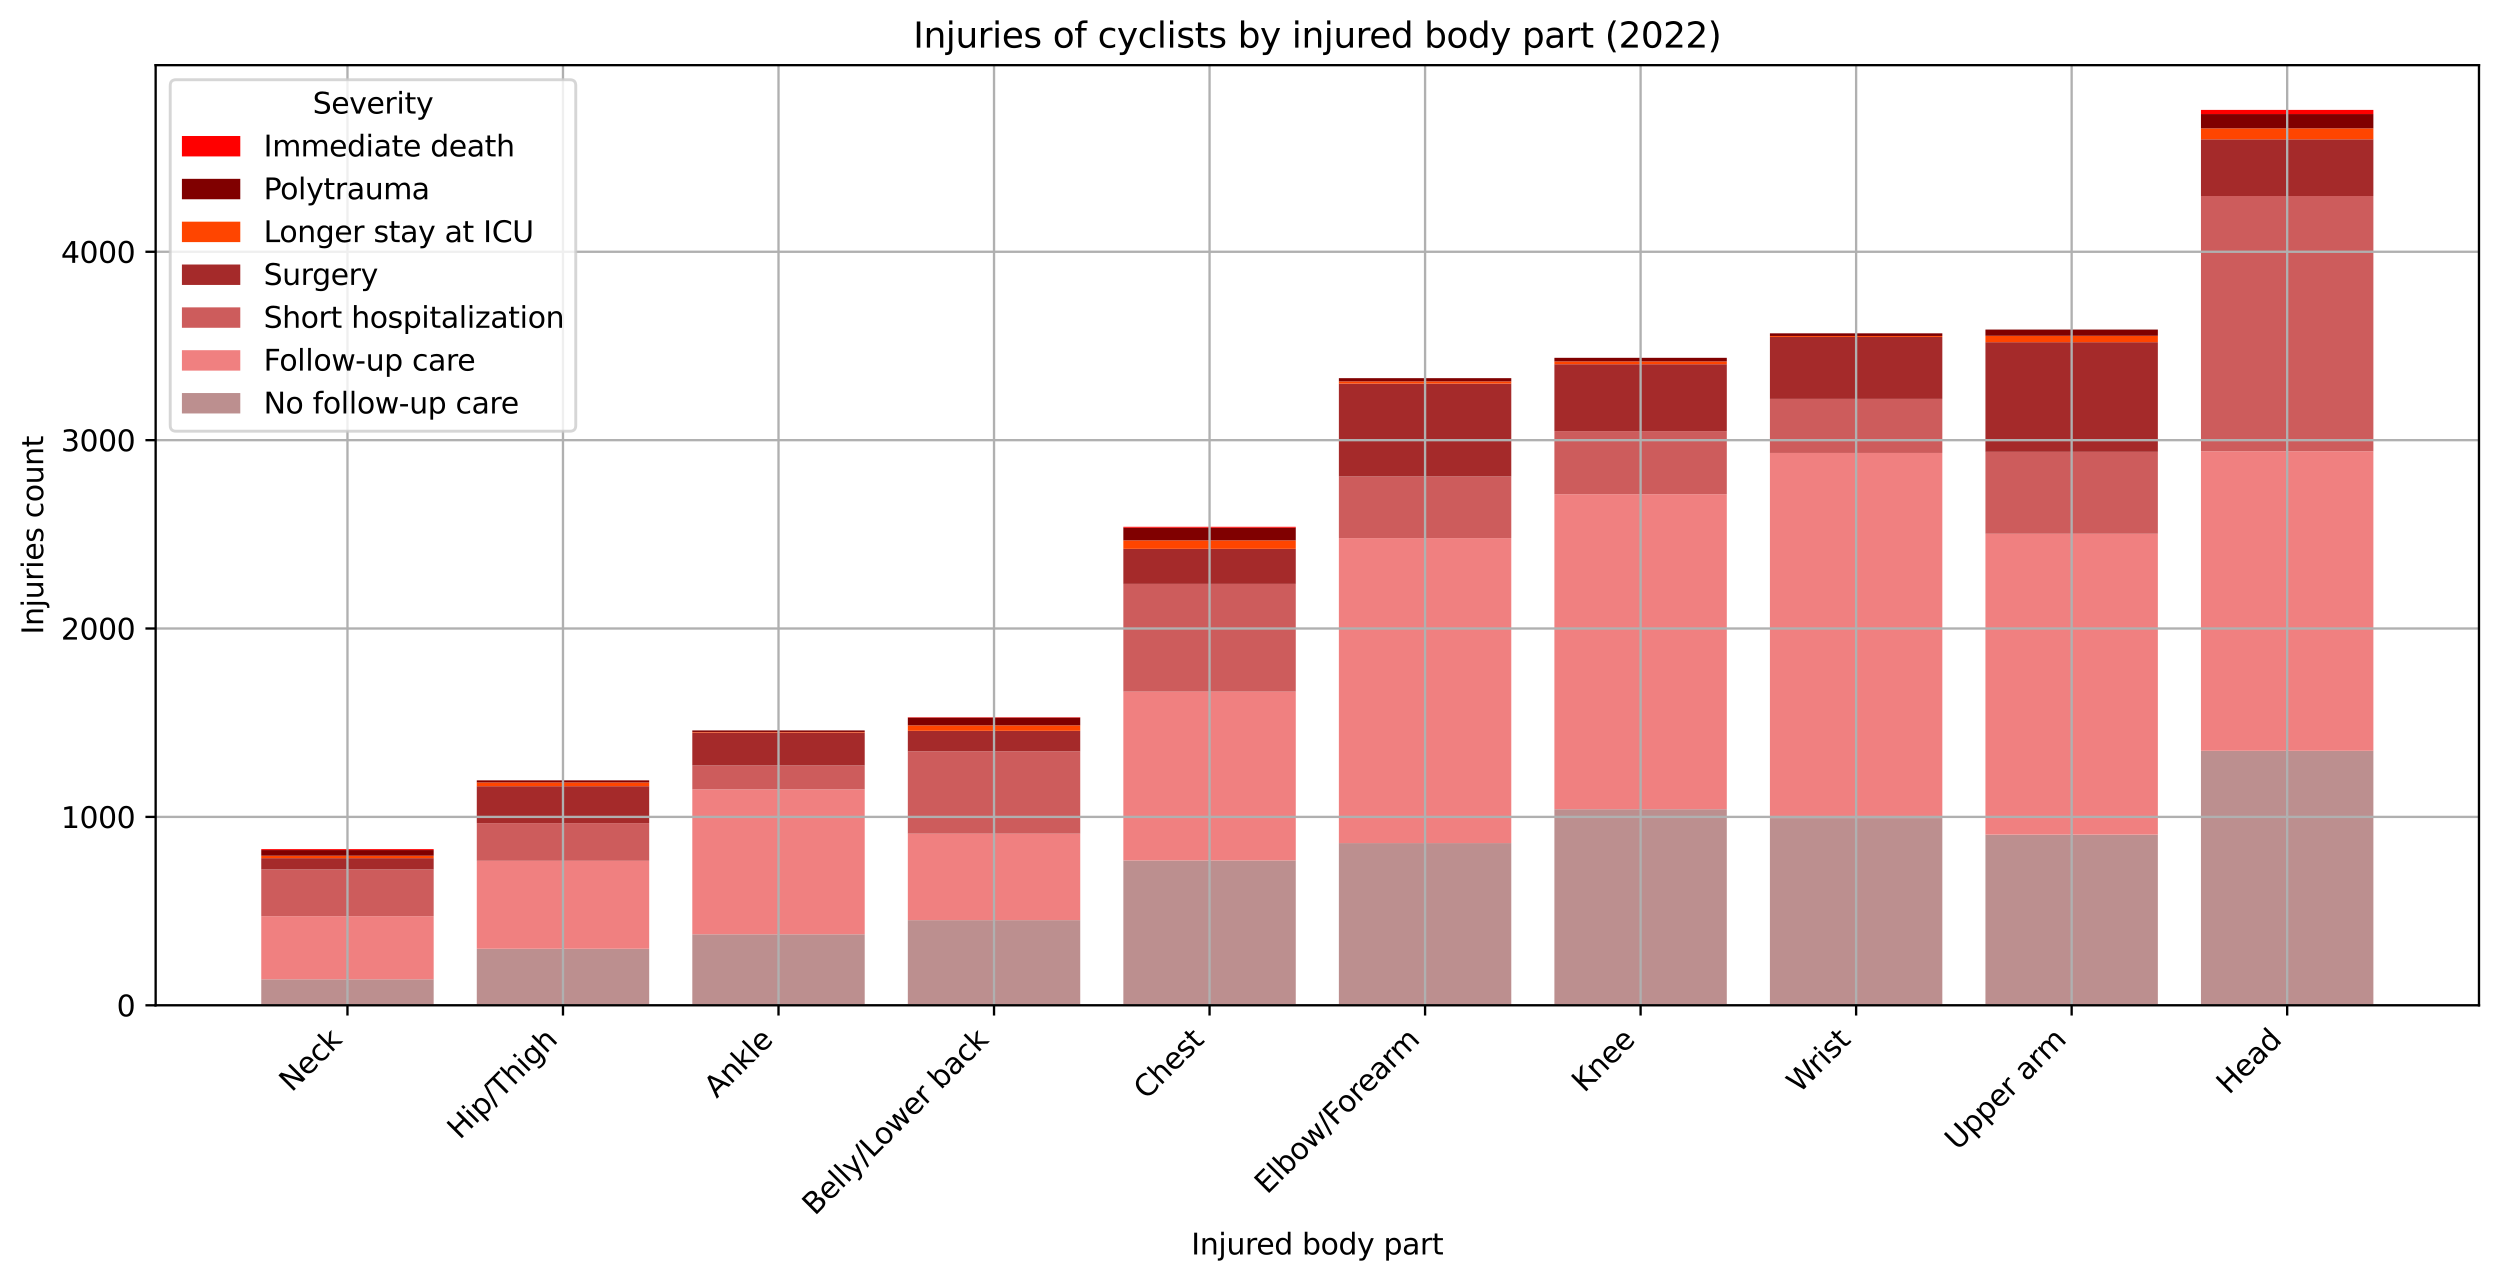 <?xml version="1.0" encoding="utf-8" standalone="no"?>
<!DOCTYPE svg PUBLIC "-//W3C//DTD SVG 1.1//EN"
  "http://www.w3.org/Graphics/SVG/1.1/DTD/svg11.dtd">
<svg xmlns:xlink="http://www.w3.org/1999/xlink" width="856.558pt" height="439.09pt" viewBox="0 0 856.558 439.09" xmlns="http://www.w3.org/2000/svg" version="1.1">
 <defs>
  <style type="text/css">*{stroke-linejoin: round; stroke-linecap: butt}</style>
 </defs>
 <g id="figure_1">
  <g id="patch_1">
   <path d="M 0 439.09 
L 856.558 439.09 
L 856.558 0 
L 0 0 
z
" style="fill: #ffffff"/>
  </g>
  <g id="axes_1">
   <g id="patch_2">
    <path d="M 53.328 344.435 
L 849.358 344.435 
L 849.358 22.318 
L 53.328 22.318 
z
" style="fill: #ffffff"/>
   </g>
   <g id="patch_3">
    <path d="M 89.511 344.435 
L 148.586 344.435 
L 148.586 335.528 
L 89.511 335.528 
z
" clip-path="url(#pf2d4668aed)" style="fill: #bc8f8f"/>
   </g>
   <g id="patch_4">
    <path d="M 163.355 344.435 
L 222.429 344.435 
L 222.429 325.071 
L 163.355 325.071 
z
" clip-path="url(#pf2d4668aed)" style="fill: #bc8f8f"/>
   </g>
   <g id="patch_5">
    <path d="M 237.198 344.435 
L 296.272 344.435 
L 296.272 320.102 
L 237.198 320.102 
z
" clip-path="url(#pf2d4668aed)" style="fill: #bc8f8f"/>
   </g>
   <g id="patch_6">
    <path d="M 311.041 344.435 
L 370.116 344.435 
L 370.116 315.261 
L 311.041 315.261 
z
" clip-path="url(#pf2d4668aed)" style="fill: #bc8f8f"/>
   </g>
   <g id="patch_7">
    <path d="M 384.884 344.435 
L 443.959 344.435 
L 443.959 294.8 
L 384.884 294.8 
z
" clip-path="url(#pf2d4668aed)" style="fill: #bc8f8f"/>
   </g>
   <g id="patch_8">
    <path d="M 458.727 344.435 
L 517.802 344.435 
L 517.802 288.862 
L 458.727 288.862 
z
" clip-path="url(#pf2d4668aed)" style="fill: #bc8f8f"/>
   </g>
   <g id="patch_9">
    <path d="M 532.571 344.435 
L 591.645 344.435 
L 591.645 277.244 
L 532.571 277.244 
z
" clip-path="url(#pf2d4668aed)" style="fill: #bc8f8f"/>
   </g>
   <g id="patch_10">
    <path d="M 606.414 344.435 
L 665.488 344.435 
L 665.488 280.278 
L 606.414 280.278 
z
" clip-path="url(#pf2d4668aed)" style="fill: #bc8f8f"/>
   </g>
   <g id="patch_11">
    <path d="M 680.257 344.435 
L 739.332 344.435 
L 739.332 285.958 
L 680.257 285.958 
z
" clip-path="url(#pf2d4668aed)" style="fill: #bc8f8f"/>
   </g>
   <g id="patch_12">
    <path d="M 754.1 344.435 
L 813.175 344.435 
L 813.175 257.236 
L 754.1 257.236 
z
" clip-path="url(#pf2d4668aed)" style="fill: #bc8f8f"/>
   </g>
   <g id="patch_13">
    <path d="M 89.511 335.528 
L 148.586 335.528 
L 148.586 313.905 
L 89.511 313.905 
z
" clip-path="url(#pf2d4668aed)" style="fill: #f08080"/>
   </g>
   <g id="patch_14">
    <path d="M 163.355 325.071 
L 222.429 325.071 
L 222.429 294.929 
L 163.355 294.929 
z
" clip-path="url(#pf2d4668aed)" style="fill: #f08080"/>
   </g>
   <g id="patch_15">
    <path d="M 237.198 320.102 
L 296.272 320.102 
L 296.272 270.467 
L 237.198 270.467 
z
" clip-path="url(#pf2d4668aed)" style="fill: #f08080"/>
   </g>
   <g id="patch_16">
    <path d="M 311.041 315.261 
L 370.116 315.261 
L 370.116 285.635 
L 311.041 285.635 
z
" clip-path="url(#pf2d4668aed)" style="fill: #f08080"/>
   </g>
   <g id="patch_17">
    <path d="M 384.884 294.8 
L 443.959 294.8 
L 443.959 236.969 
L 384.884 236.969 
z
" clip-path="url(#pf2d4668aed)" style="fill: #f08080"/>
   </g>
   <g id="patch_18">
    <path d="M 458.727 288.862 
L 517.802 288.862 
L 517.802 184.366 
L 458.727 184.366 
z
" clip-path="url(#pf2d4668aed)" style="fill: #f08080"/>
   </g>
   <g id="patch_19">
    <path d="M 532.571 277.244 
L 591.645 277.244 
L 591.645 169.327 
L 532.571 169.327 
z
" clip-path="url(#pf2d4668aed)" style="fill: #f08080"/>
   </g>
   <g id="patch_20">
    <path d="M 606.414 280.278 
L 665.488 280.278 
L 665.488 155.192 
L 606.414 155.192 
z
" clip-path="url(#pf2d4668aed)" style="fill: #f08080"/>
   </g>
   <g id="patch_21">
    <path d="M 680.257 285.958 
L 739.332 285.958 
L 739.332 182.881 
L 680.257 182.881 
z
" clip-path="url(#pf2d4668aed)" style="fill: #f08080"/>
   </g>
   <g id="patch_22">
    <path d="M 754.1 257.236 
L 813.175 257.236 
L 813.175 154.611 
L 754.1 154.611 
z
" clip-path="url(#pf2d4668aed)" style="fill: #f08080"/>
   </g>
   <g id="patch_23">
    <path d="M 89.511 313.905 
L 148.586 313.905 
L 148.586 297.898 
L 89.511 297.898 
z
" clip-path="url(#pf2d4668aed)" style="fill: #cd5c5c"/>
   </g>
   <g id="patch_24">
    <path d="M 163.355 294.929 
L 222.429 294.929 
L 222.429 282.021 
L 163.355 282.021 
z
" clip-path="url(#pf2d4668aed)" style="fill: #cd5c5c"/>
   </g>
   <g id="patch_25">
    <path d="M 237.198 270.467 
L 296.272 270.467 
L 296.272 262.27 
L 237.198 262.27 
z
" clip-path="url(#pf2d4668aed)" style="fill: #cd5c5c"/>
   </g>
   <g id="patch_26">
    <path d="M 311.041 285.635 
L 370.116 285.635 
L 370.116 257.429 
L 311.041 257.429 
z
" clip-path="url(#pf2d4668aed)" style="fill: #cd5c5c"/>
   </g>
   <g id="patch_27">
    <path d="M 384.884 236.969 
L 443.959 236.969 
L 443.959 200.05 
L 384.884 200.05 
z
" clip-path="url(#pf2d4668aed)" style="fill: #cd5c5c"/>
   </g>
   <g id="patch_28">
    <path d="M 458.727 184.366 
L 517.802 184.366 
L 517.802 163.26 
L 458.727 163.26 
z
" clip-path="url(#pf2d4668aed)" style="fill: #cd5c5c"/>
   </g>
   <g id="patch_29">
    <path d="M 532.571 169.327 
L 591.645 169.327 
L 591.645 147.705 
L 532.571 147.705 
z
" clip-path="url(#pf2d4668aed)" style="fill: #cd5c5c"/>
   </g>
   <g id="patch_30">
    <path d="M 606.414 155.192 
L 665.488 155.192 
L 665.488 136.668 
L 606.414 136.668 
z
" clip-path="url(#pf2d4668aed)" style="fill: #cd5c5c"/>
   </g>
   <g id="patch_31">
    <path d="M 680.257 182.881 
L 739.332 182.881 
L 739.332 154.804 
L 680.257 154.804 
z
" clip-path="url(#pf2d4668aed)" style="fill: #cd5c5c"/>
   </g>
   <g id="patch_32">
    <path d="M 754.1 154.611 
L 813.175 154.611 
L 813.175 67.154 
L 754.1 67.154 
z
" clip-path="url(#pf2d4668aed)" style="fill: #cd5c5c"/>
   </g>
   <g id="patch_33">
    <path d="M 89.511 297.898 
L 148.586 297.898 
L 148.586 294.026 
L 89.511 294.026 
z
" clip-path="url(#pf2d4668aed)" style="fill: #a52a2a"/>
   </g>
   <g id="patch_34">
    <path d="M 163.355 282.021 
L 222.429 282.021 
L 222.429 269.37 
L 163.355 269.37 
z
" clip-path="url(#pf2d4668aed)" style="fill: #a52a2a"/>
   </g>
   <g id="patch_35">
    <path d="M 237.198 262.27 
L 296.272 262.27 
L 296.272 250.975 
L 237.198 250.975 
z
" clip-path="url(#pf2d4668aed)" style="fill: #a52a2a"/>
   </g>
   <g id="patch_36">
    <path d="M 311.041 257.429 
L 370.116 257.429 
L 370.116 250.394 
L 311.041 250.394 
z
" clip-path="url(#pf2d4668aed)" style="fill: #a52a2a"/>
   </g>
   <g id="patch_37">
    <path d="M 384.884 200.05 
L 443.959 200.05 
L 443.959 188.045 
L 384.884 188.045 
z
" clip-path="url(#pf2d4668aed)" style="fill: #a52a2a"/>
   </g>
   <g id="patch_38">
    <path d="M 458.727 163.26 
L 517.802 163.26 
L 517.802 131.439 
L 458.727 131.439 
z
" clip-path="url(#pf2d4668aed)" style="fill: #a52a2a"/>
   </g>
   <g id="patch_39">
    <path d="M 532.571 147.705 
L 591.645 147.705 
L 591.645 124.791 
L 532.571 124.791 
z
" clip-path="url(#pf2d4668aed)" style="fill: #a52a2a"/>
   </g>
   <g id="patch_40">
    <path d="M 606.414 136.668 
L 665.488 136.668 
L 665.488 115.433 
L 606.414 115.433 
z
" clip-path="url(#pf2d4668aed)" style="fill: #a52a2a"/>
   </g>
   <g id="patch_41">
    <path d="M 680.257 154.804 
L 739.332 154.804 
L 739.332 117.24 
L 680.257 117.24 
z
" clip-path="url(#pf2d4668aed)" style="fill: #a52a2a"/>
   </g>
   <g id="patch_42">
    <path d="M 754.1 67.154 
L 813.175 67.154 
L 813.175 47.726 
L 754.1 47.726 
z
" clip-path="url(#pf2d4668aed)" style="fill: #a52a2a"/>
   </g>
   <g id="patch_43">
    <path d="M 89.511 294.026 
L 148.586 294.026 
L 148.586 293.187 
L 89.511 293.187 
z
" clip-path="url(#pf2d4668aed)" style="fill: #ff4500"/>
   </g>
   <g id="patch_44">
    <path d="M 163.355 269.37 
L 222.429 269.37 
L 222.429 268.079 
L 163.355 268.079 
z
" clip-path="url(#pf2d4668aed)" style="fill: #ff4500"/>
   </g>
   <g id="patch_45">
    <path d="M 237.198 250.975 
L 296.272 250.975 
L 296.272 250.781 
L 237.198 250.781 
z
" clip-path="url(#pf2d4668aed)" style="fill: #ff4500"/>
   </g>
   <g id="patch_46">
    <path d="M 311.041 250.394 
L 370.116 250.394 
L 370.116 248.522 
L 311.041 248.522 
z
" clip-path="url(#pf2d4668aed)" style="fill: #ff4500"/>
   </g>
   <g id="patch_47">
    <path d="M 384.884 188.045 
L 443.959 188.045 
L 443.959 185.14 
L 384.884 185.14 
z
" clip-path="url(#pf2d4668aed)" style="fill: #ff4500"/>
   </g>
   <g id="patch_48">
    <path d="M 458.727 131.439 
L 517.802 131.439 
L 517.802 130.665 
L 458.727 130.665 
z
" clip-path="url(#pf2d4668aed)" style="fill: #ff4500"/>
   </g>
   <g id="patch_49">
    <path d="M 532.571 124.791 
L 591.645 124.791 
L 591.645 123.823 
L 532.571 123.823 
z
" clip-path="url(#pf2d4668aed)" style="fill: #ff4500"/>
   </g>
   <g id="patch_50">
    <path d="M 606.414 115.433 
L 665.488 115.433 
L 665.488 115.11 
L 606.414 115.11 
z
" clip-path="url(#pf2d4668aed)" style="fill: #ff4500"/>
   </g>
   <g id="patch_51">
    <path d="M 680.257 117.24 
L 739.332 117.24 
L 739.332 115.045 
L 680.257 115.045 
z
" clip-path="url(#pf2d4668aed)" style="fill: #ff4500"/>
   </g>
   <g id="patch_52">
    <path d="M 754.1 47.726 
L 813.175 47.726 
L 813.175 43.982 
L 754.1 43.982 
z
" clip-path="url(#pf2d4668aed)" style="fill: #ff4500"/>
   </g>
   <g id="patch_53">
    <path d="M 89.511 293.187 
L 148.586 293.187 
L 148.586 291.25 
L 89.511 291.25 
z
" clip-path="url(#pf2d4668aed)" style="fill: #800000"/>
   </g>
   <g id="patch_54">
    <path d="M 163.355 268.079 
L 222.429 268.079 
L 222.429 267.369 
L 163.355 267.369 
z
" clip-path="url(#pf2d4668aed)" style="fill: #800000"/>
   </g>
   <g id="patch_55">
    <path d="M 237.198 250.781 
L 296.272 250.781 
L 296.272 250.265 
L 237.198 250.265 
z
" clip-path="url(#pf2d4668aed)" style="fill: #800000"/>
   </g>
   <g id="patch_56">
    <path d="M 311.041 248.522 
L 370.116 248.522 
L 370.116 245.876 
L 311.041 245.876 
z
" clip-path="url(#pf2d4668aed)" style="fill: #800000"/>
   </g>
   <g id="patch_57">
    <path d="M 384.884 185.14 
L 443.959 185.14 
L 443.959 180.816 
L 384.884 180.816 
z
" clip-path="url(#pf2d4668aed)" style="fill: #800000"/>
   </g>
   <g id="patch_58">
    <path d="M 458.727 130.665 
L 517.802 130.665 
L 517.802 129.568 
L 458.727 129.568 
z
" clip-path="url(#pf2d4668aed)" style="fill: #800000"/>
   </g>
   <g id="patch_59">
    <path d="M 532.571 123.823 
L 591.645 123.823 
L 591.645 122.597 
L 532.571 122.597 
z
" clip-path="url(#pf2d4668aed)" style="fill: #800000"/>
   </g>
   <g id="patch_60">
    <path d="M 606.414 115.11 
L 665.488 115.11 
L 665.488 114.206 
L 606.414 114.206 
z
" clip-path="url(#pf2d4668aed)" style="fill: #800000"/>
   </g>
   <g id="patch_61">
    <path d="M 680.257 115.045 
L 739.332 115.045 
L 739.332 112.915 
L 680.257 112.915 
z
" clip-path="url(#pf2d4668aed)" style="fill: #800000"/>
   </g>
   <g id="patch_62">
    <path d="M 754.1 43.982 
L 813.175 43.982 
L 813.175 39.077 
L 754.1 39.077 
z
" clip-path="url(#pf2d4668aed)" style="fill: #800000"/>
   </g>
   <g id="patch_63">
    <path d="M 89.511 291.25 
L 148.586 291.25 
L 148.586 290.928 
L 89.511 290.928 
z
" clip-path="url(#pf2d4668aed)" style="fill: #ff0000"/>
   </g>
   <g id="patch_64">
    <path d="M 163.355 267.369 
L 222.429 267.369 
L 222.429 267.369 
L 163.355 267.369 
z
" clip-path="url(#pf2d4668aed)" style="fill: #ff0000"/>
   </g>
   <g id="patch_65">
    <path d="M 237.198 250.265 
L 296.272 250.265 
L 296.272 250.265 
L 237.198 250.265 
z
" clip-path="url(#pf2d4668aed)" style="fill: #ff0000"/>
   </g>
   <g id="patch_66">
    <path d="M 311.041 245.876 
L 370.116 245.876 
L 370.116 245.747 
L 311.041 245.747 
z
" clip-path="url(#pf2d4668aed)" style="fill: #ff0000"/>
   </g>
   <g id="patch_67">
    <path d="M 384.884 180.816 
L 443.959 180.816 
L 443.959 180.493 
L 384.884 180.493 
z
" clip-path="url(#pf2d4668aed)" style="fill: #ff0000"/>
   </g>
   <g id="patch_68">
    <path d="M 458.727 129.568 
L 517.802 129.568 
L 517.802 129.568 
L 458.727 129.568 
z
" clip-path="url(#pf2d4668aed)" style="fill: #ff0000"/>
   </g>
   <g id="patch_69">
    <path d="M 532.571 122.597 
L 591.645 122.597 
L 591.645 122.597 
L 532.571 122.597 
z
" clip-path="url(#pf2d4668aed)" style="fill: #ff0000"/>
   </g>
   <g id="patch_70">
    <path d="M 606.414 114.206 
L 665.488 114.206 
L 665.488 114.206 
L 606.414 114.206 
z
" clip-path="url(#pf2d4668aed)" style="fill: #ff0000"/>
   </g>
   <g id="patch_71">
    <path d="M 680.257 112.915 
L 739.332 112.915 
L 739.332 112.915 
L 680.257 112.915 
z
" clip-path="url(#pf2d4668aed)" style="fill: #ff0000"/>
   </g>
   <g id="patch_72">
    <path d="M 754.1 39.077 
L 813.175 39.077 
L 813.175 37.657 
L 754.1 37.657 
z
" clip-path="url(#pf2d4668aed)" style="fill: #ff0000"/>
   </g>
   <g id="matplotlib.axis_1">
    <g id="xtick_1">
     <g id="line2d_1">
      <path d="M 119.049 344.435 
L 119.049 22.318 
" clip-path="url(#pf2d4668aed)" style="fill: none; stroke: #b0b0b0; stroke-width: 0.8; stroke-linecap: square"/>
     </g>
     <g id="line2d_2">
      <defs>
       <path id="mac5944e428" d="M 0 0 
L 0 3.5 
" style="stroke: #000000; stroke-width: 0.8"/>
      </defs>
      <g>
       <use xlink:href="#mac5944e428" x="119.049" y="344.435" style="stroke: #000000; stroke-width: 0.8"/>
      </g>
     </g>
     <g id="text_1">
      <!-- Neck -->
      <g transform="translate(99.955 374.431) rotate(-45) scale(0.1 -0.1)">
       <defs>
        <path id="DejaVuSans-4e" d="M 628 4666 
L 1478 4666 
L 3547 763 
L 3547 4666 
L 4159 4666 
L 4159 0 
L 3309 0 
L 1241 3903 
L 1241 0 
L 628 0 
L 628 4666 
z
" transform="scale(0.016)"/>
        <path id="DejaVuSans-65" d="M 3597 1894 
L 3597 1613 
L 953 1613 
Q 991 1019 1311 708 
Q 1631 397 2203 397 
Q 2534 397 2845 478 
Q 3156 559 3463 722 
L 3463 178 
Q 3153 47 2828 -22 
Q 2503 -91 2169 -91 
Q 1331 -91 842 396 
Q 353 884 353 1716 
Q 353 2575 817 3079 
Q 1281 3584 2069 3584 
Q 2775 3584 3186 3129 
Q 3597 2675 3597 1894 
z
M 3022 2063 
Q 3016 2534 2758 2815 
Q 2500 3097 2075 3097 
Q 1594 3097 1305 2825 
Q 1016 2553 972 2059 
L 3022 2063 
z
" transform="scale(0.016)"/>
        <path id="DejaVuSans-63" d="M 3122 3366 
L 3122 2828 
Q 2878 2963 2633 3030 
Q 2388 3097 2138 3097 
Q 1578 3097 1268 2742 
Q 959 2388 959 1747 
Q 959 1106 1268 751 
Q 1578 397 2138 397 
Q 2388 397 2633 464 
Q 2878 531 3122 666 
L 3122 134 
Q 2881 22 2623 -34 
Q 2366 -91 2075 -91 
Q 1284 -91 818 406 
Q 353 903 353 1747 
Q 353 2603 823 3093 
Q 1294 3584 2113 3584 
Q 2378 3584 2631 3529 
Q 2884 3475 3122 3366 
z
" transform="scale(0.016)"/>
        <path id="DejaVuSans-6b" d="M 581 4863 
L 1159 4863 
L 1159 1991 
L 2875 3500 
L 3609 3500 
L 1753 1863 
L 3688 0 
L 2938 0 
L 1159 1709 
L 1159 0 
L 581 0 
L 581 4863 
z
" transform="scale(0.016)"/>
       </defs>
       <use xlink:href="#DejaVuSans-4e"/>
       <use xlink:href="#DejaVuSans-65" transform="translate(74.805 0)"/>
       <use xlink:href="#DejaVuSans-63" transform="translate(136.328 0)"/>
       <use xlink:href="#DejaVuSans-6b" transform="translate(191.309 0)"/>
      </g>
     </g>
    </g>
    <g id="xtick_2">
     <g id="line2d_3">
      <path d="M 192.892 344.435 
L 192.892 22.318 
" clip-path="url(#pf2d4668aed)" style="fill: none; stroke: #b0b0b0; stroke-width: 0.8; stroke-linecap: square"/>
     </g>
     <g id="line2d_4">
      <g>
       <use xlink:href="#mac5944e428" x="192.892" y="344.435" style="stroke: #000000; stroke-width: 0.8"/>
      </g>
     </g>
     <g id="text_2">
      <!-- Hip/Thigh -->
      <g transform="translate(157.533 390.696) rotate(-45) scale(0.1 -0.1)">
       <defs>
        <path id="DejaVuSans-48" d="M 628 4666 
L 1259 4666 
L 1259 2753 
L 3553 2753 
L 3553 4666 
L 4184 4666 
L 4184 0 
L 3553 0 
L 3553 2222 
L 1259 2222 
L 1259 0 
L 628 0 
L 628 4666 
z
" transform="scale(0.016)"/>
        <path id="DejaVuSans-69" d="M 603 3500 
L 1178 3500 
L 1178 0 
L 603 0 
L 603 3500 
z
M 603 4863 
L 1178 4863 
L 1178 4134 
L 603 4134 
L 603 4863 
z
" transform="scale(0.016)"/>
        <path id="DejaVuSans-70" d="M 1159 525 
L 1159 -1331 
L 581 -1331 
L 581 3500 
L 1159 3500 
L 1159 2969 
Q 1341 3281 1617 3432 
Q 1894 3584 2278 3584 
Q 2916 3584 3314 3078 
Q 3713 2572 3713 1747 
Q 3713 922 3314 415 
Q 2916 -91 2278 -91 
Q 1894 -91 1617 61 
Q 1341 213 1159 525 
z
M 3116 1747 
Q 3116 2381 2855 2742 
Q 2594 3103 2138 3103 
Q 1681 3103 1420 2742 
Q 1159 2381 1159 1747 
Q 1159 1113 1420 752 
Q 1681 391 2138 391 
Q 2594 391 2855 752 
Q 3116 1113 3116 1747 
z
" transform="scale(0.016)"/>
        <path id="DejaVuSans-2f" d="M 1625 4666 
L 2156 4666 
L 531 -594 
L 0 -594 
L 1625 4666 
z
" transform="scale(0.016)"/>
        <path id="DejaVuSans-54" d="M -19 4666 
L 3928 4666 
L 3928 4134 
L 2272 4134 
L 2272 0 
L 1638 0 
L 1638 4134 
L -19 4134 
L -19 4666 
z
" transform="scale(0.016)"/>
        <path id="DejaVuSans-68" d="M 3513 2113 
L 3513 0 
L 2938 0 
L 2938 2094 
Q 2938 2591 2744 2837 
Q 2550 3084 2163 3084 
Q 1697 3084 1428 2787 
Q 1159 2491 1159 1978 
L 1159 0 
L 581 0 
L 581 4863 
L 1159 4863 
L 1159 2956 
Q 1366 3272 1645 3428 
Q 1925 3584 2291 3584 
Q 2894 3584 3203 3211 
Q 3513 2838 3513 2113 
z
" transform="scale(0.016)"/>
        <path id="DejaVuSans-67" d="M 2906 1791 
Q 2906 2416 2648 2759 
Q 2391 3103 1925 3103 
Q 1463 3103 1205 2759 
Q 947 2416 947 1791 
Q 947 1169 1205 825 
Q 1463 481 1925 481 
Q 2391 481 2648 825 
Q 2906 1169 2906 1791 
z
M 3481 434 
Q 3481 -459 3084 -895 
Q 2688 -1331 1869 -1331 
Q 1566 -1331 1297 -1286 
Q 1028 -1241 775 -1147 
L 775 -588 
Q 1028 -725 1275 -790 
Q 1522 -856 1778 -856 
Q 2344 -856 2625 -561 
Q 2906 -266 2906 331 
L 2906 616 
Q 2728 306 2450 153 
Q 2172 0 1784 0 
Q 1141 0 747 490 
Q 353 981 353 1791 
Q 353 2603 747 3093 
Q 1141 3584 1784 3584 
Q 2172 3584 2450 3431 
Q 2728 3278 2906 2969 
L 2906 3500 
L 3481 3500 
L 3481 434 
z
" transform="scale(0.016)"/>
       </defs>
       <use xlink:href="#DejaVuSans-48"/>
       <use xlink:href="#DejaVuSans-69" transform="translate(75.195 0)"/>
       <use xlink:href="#DejaVuSans-70" transform="translate(102.979 0)"/>
       <use xlink:href="#DejaVuSans-2f" transform="translate(166.455 0)"/>
       <use xlink:href="#DejaVuSans-54" transform="translate(200.146 0)"/>
       <use xlink:href="#DejaVuSans-68" transform="translate(261.23 0)"/>
       <use xlink:href="#DejaVuSans-69" transform="translate(324.609 0)"/>
       <use xlink:href="#DejaVuSans-67" transform="translate(352.393 0)"/>
       <use xlink:href="#DejaVuSans-68" transform="translate(415.869 0)"/>
      </g>
     </g>
    </g>
    <g id="xtick_3">
     <g id="line2d_5">
      <path d="M 266.735 344.435 
L 266.735 22.318 
" clip-path="url(#pf2d4668aed)" style="fill: none; stroke: #b0b0b0; stroke-width: 0.8; stroke-linecap: square"/>
     </g>
     <g id="line2d_6">
      <g>
       <use xlink:href="#mac5944e428" x="266.735" y="344.435" style="stroke: #000000; stroke-width: 0.8"/>
      </g>
     </g>
     <g id="text_3">
      <!-- Ankle -->
      <g transform="translate(245.536 376.536) rotate(-45) scale(0.1 -0.1)">
       <defs>
        <path id="DejaVuSans-41" d="M 2188 4044 
L 1331 1722 
L 3047 1722 
L 2188 4044 
z
M 1831 4666 
L 2547 4666 
L 4325 0 
L 3669 0 
L 3244 1197 
L 1141 1197 
L 716 0 
L 50 0 
L 1831 4666 
z
" transform="scale(0.016)"/>
        <path id="DejaVuSans-6e" d="M 3513 2113 
L 3513 0 
L 2938 0 
L 2938 2094 
Q 2938 2591 2744 2837 
Q 2550 3084 2163 3084 
Q 1697 3084 1428 2787 
Q 1159 2491 1159 1978 
L 1159 0 
L 581 0 
L 581 3500 
L 1159 3500 
L 1159 2956 
Q 1366 3272 1645 3428 
Q 1925 3584 2291 3584 
Q 2894 3584 3203 3211 
Q 3513 2838 3513 2113 
z
" transform="scale(0.016)"/>
        <path id="DejaVuSans-6c" d="M 603 4863 
L 1178 4863 
L 1178 0 
L 603 0 
L 603 4863 
z
" transform="scale(0.016)"/>
       </defs>
       <use xlink:href="#DejaVuSans-41"/>
       <use xlink:href="#DejaVuSans-6e" transform="translate(68.408 0)"/>
       <use xlink:href="#DejaVuSans-6b" transform="translate(131.787 0)"/>
       <use xlink:href="#DejaVuSans-6c" transform="translate(189.697 0)"/>
       <use xlink:href="#DejaVuSans-65" transform="translate(217.48 0)"/>
      </g>
     </g>
    </g>
    <g id="xtick_4">
     <g id="line2d_7">
      <path d="M 340.578 344.435 
L 340.578 22.318 
" clip-path="url(#pf2d4668aed)" style="fill: none; stroke: #b0b0b0; stroke-width: 0.8; stroke-linecap: square"/>
     </g>
     <g id="line2d_8">
      <g>
       <use xlink:href="#mac5944e428" x="340.578" y="344.435" style="stroke: #000000; stroke-width: 0.8"/>
      </g>
     </g>
     <g id="text_4">
      <!-- Belly/Lower back -->
      <g transform="translate(279.174 416.742) rotate(-45) scale(0.1 -0.1)">
       <defs>
        <path id="DejaVuSans-42" d="M 1259 2228 
L 1259 519 
L 2272 519 
Q 2781 519 3026 730 
Q 3272 941 3272 1375 
Q 3272 1813 3026 2020 
Q 2781 2228 2272 2228 
L 1259 2228 
z
M 1259 4147 
L 1259 2741 
L 2194 2741 
Q 2656 2741 2882 2914 
Q 3109 3088 3109 3444 
Q 3109 3797 2882 3972 
Q 2656 4147 2194 4147 
L 1259 4147 
z
M 628 4666 
L 2241 4666 
Q 2963 4666 3353 4366 
Q 3744 4066 3744 3513 
Q 3744 3084 3544 2831 
Q 3344 2578 2956 2516 
Q 3422 2416 3680 2098 
Q 3938 1781 3938 1306 
Q 3938 681 3513 340 
Q 3088 0 2303 0 
L 628 0 
L 628 4666 
z
" transform="scale(0.016)"/>
        <path id="DejaVuSans-79" d="M 2059 -325 
Q 1816 -950 1584 -1140 
Q 1353 -1331 966 -1331 
L 506 -1331 
L 506 -850 
L 844 -850 
Q 1081 -850 1212 -737 
Q 1344 -625 1503 -206 
L 1606 56 
L 191 3500 
L 800 3500 
L 1894 763 
L 2988 3500 
L 3597 3500 
L 2059 -325 
z
" transform="scale(0.016)"/>
        <path id="DejaVuSans-4c" d="M 628 4666 
L 1259 4666 
L 1259 531 
L 3531 531 
L 3531 0 
L 628 0 
L 628 4666 
z
" transform="scale(0.016)"/>
        <path id="DejaVuSans-6f" d="M 1959 3097 
Q 1497 3097 1228 2736 
Q 959 2375 959 1747 
Q 959 1119 1226 758 
Q 1494 397 1959 397 
Q 2419 397 2687 759 
Q 2956 1122 2956 1747 
Q 2956 2369 2687 2733 
Q 2419 3097 1959 3097 
z
M 1959 3584 
Q 2709 3584 3137 3096 
Q 3566 2609 3566 1747 
Q 3566 888 3137 398 
Q 2709 -91 1959 -91 
Q 1206 -91 779 398 
Q 353 888 353 1747 
Q 353 2609 779 3096 
Q 1206 3584 1959 3584 
z
" transform="scale(0.016)"/>
        <path id="DejaVuSans-77" d="M 269 3500 
L 844 3500 
L 1563 769 
L 2278 3500 
L 2956 3500 
L 3675 769 
L 4391 3500 
L 4966 3500 
L 4050 0 
L 3372 0 
L 2619 2869 
L 1863 0 
L 1184 0 
L 269 3500 
z
" transform="scale(0.016)"/>
        <path id="DejaVuSans-72" d="M 2631 2963 
Q 2534 3019 2420 3045 
Q 2306 3072 2169 3072 
Q 1681 3072 1420 2755 
Q 1159 2438 1159 1844 
L 1159 0 
L 581 0 
L 581 3500 
L 1159 3500 
L 1159 2956 
Q 1341 3275 1631 3429 
Q 1922 3584 2338 3584 
Q 2397 3584 2469 3576 
Q 2541 3569 2628 3553 
L 2631 2963 
z
" transform="scale(0.016)"/>
        <path id="DejaVuSans-20" transform="scale(0.016)"/>
        <path id="DejaVuSans-62" d="M 3116 1747 
Q 3116 2381 2855 2742 
Q 2594 3103 2138 3103 
Q 1681 3103 1420 2742 
Q 1159 2381 1159 1747 
Q 1159 1113 1420 752 
Q 1681 391 2138 391 
Q 2594 391 2855 752 
Q 3116 1113 3116 1747 
z
M 1159 2969 
Q 1341 3281 1617 3432 
Q 1894 3584 2278 3584 
Q 2916 3584 3314 3078 
Q 3713 2572 3713 1747 
Q 3713 922 3314 415 
Q 2916 -91 2278 -91 
Q 1894 -91 1617 61 
Q 1341 213 1159 525 
L 1159 0 
L 581 0 
L 581 4863 
L 1159 4863 
L 1159 2969 
z
" transform="scale(0.016)"/>
        <path id="DejaVuSans-61" d="M 2194 1759 
Q 1497 1759 1228 1600 
Q 959 1441 959 1056 
Q 959 750 1161 570 
Q 1363 391 1709 391 
Q 2188 391 2477 730 
Q 2766 1069 2766 1631 
L 2766 1759 
L 2194 1759 
z
M 3341 1997 
L 3341 0 
L 2766 0 
L 2766 531 
Q 2569 213 2275 61 
Q 1981 -91 1556 -91 
Q 1019 -91 701 211 
Q 384 513 384 1019 
Q 384 1609 779 1909 
Q 1175 2209 1959 2209 
L 2766 2209 
L 2766 2266 
Q 2766 2663 2505 2880 
Q 2244 3097 1772 3097 
Q 1472 3097 1187 3025 
Q 903 2953 641 2809 
L 641 3341 
Q 956 3463 1253 3523 
Q 1550 3584 1831 3584 
Q 2591 3584 2966 3190 
Q 3341 2797 3341 1997 
z
" transform="scale(0.016)"/>
       </defs>
       <use xlink:href="#DejaVuSans-42"/>
       <use xlink:href="#DejaVuSans-65" transform="translate(68.604 0)"/>
       <use xlink:href="#DejaVuSans-6c" transform="translate(130.127 0)"/>
       <use xlink:href="#DejaVuSans-6c" transform="translate(157.91 0)"/>
       <use xlink:href="#DejaVuSans-79" transform="translate(185.693 0)"/>
       <use xlink:href="#DejaVuSans-2f" transform="translate(244.873 0)"/>
       <use xlink:href="#DejaVuSans-4c" transform="translate(278.564 0)"/>
       <use xlink:href="#DejaVuSans-6f" transform="translate(332.527 0)"/>
       <use xlink:href="#DejaVuSans-77" transform="translate(393.709 0)"/>
       <use xlink:href="#DejaVuSans-65" transform="translate(475.496 0)"/>
       <use xlink:href="#DejaVuSans-72" transform="translate(537.02 0)"/>
       <use xlink:href="#DejaVuSans-20" transform="translate(578.133 0)"/>
       <use xlink:href="#DejaVuSans-62" transform="translate(609.92 0)"/>
       <use xlink:href="#DejaVuSans-61" transform="translate(673.396 0)"/>
       <use xlink:href="#DejaVuSans-63" transform="translate(734.676 0)"/>
       <use xlink:href="#DejaVuSans-6b" transform="translate(789.656 0)"/>
      </g>
     </g>
    </g>
    <g id="xtick_5">
     <g id="line2d_9">
      <path d="M 414.422 344.435 
L 414.422 22.318 
" clip-path="url(#pf2d4668aed)" style="fill: none; stroke: #b0b0b0; stroke-width: 0.8; stroke-linecap: square"/>
     </g>
     <g id="line2d_10">
      <g>
       <use xlink:href="#mac5944e428" x="414.422" y="344.435" style="stroke: #000000; stroke-width: 0.8"/>
      </g>
     </g>
     <g id="text_5">
      <!-- Chest -->
      <g transform="translate(392.725 377.033) rotate(-45) scale(0.1 -0.1)">
       <defs>
        <path id="DejaVuSans-43" d="M 4122 4306 
L 4122 3641 
Q 3803 3938 3442 4084 
Q 3081 4231 2675 4231 
Q 1875 4231 1450 3742 
Q 1025 3253 1025 2328 
Q 1025 1406 1450 917 
Q 1875 428 2675 428 
Q 3081 428 3442 575 
Q 3803 722 4122 1019 
L 4122 359 
Q 3791 134 3420 21 
Q 3050 -91 2638 -91 
Q 1578 -91 968 557 
Q 359 1206 359 2328 
Q 359 3453 968 4101 
Q 1578 4750 2638 4750 
Q 3056 4750 3426 4639 
Q 3797 4528 4122 4306 
z
" transform="scale(0.016)"/>
        <path id="DejaVuSans-73" d="M 2834 3397 
L 2834 2853 
Q 2591 2978 2328 3040 
Q 2066 3103 1784 3103 
Q 1356 3103 1142 2972 
Q 928 2841 928 2578 
Q 928 2378 1081 2264 
Q 1234 2150 1697 2047 
L 1894 2003 
Q 2506 1872 2764 1633 
Q 3022 1394 3022 966 
Q 3022 478 2636 193 
Q 2250 -91 1575 -91 
Q 1294 -91 989 -36 
Q 684 19 347 128 
L 347 722 
Q 666 556 975 473 
Q 1284 391 1588 391 
Q 1994 391 2212 530 
Q 2431 669 2431 922 
Q 2431 1156 2273 1281 
Q 2116 1406 1581 1522 
L 1381 1569 
Q 847 1681 609 1914 
Q 372 2147 372 2553 
Q 372 3047 722 3315 
Q 1072 3584 1716 3584 
Q 2034 3584 2315 3537 
Q 2597 3491 2834 3397 
z
" transform="scale(0.016)"/>
        <path id="DejaVuSans-74" d="M 1172 4494 
L 1172 3500 
L 2356 3500 
L 2356 3053 
L 1172 3053 
L 1172 1153 
Q 1172 725 1289 603 
Q 1406 481 1766 481 
L 2356 481 
L 2356 0 
L 1766 0 
Q 1100 0 847 248 
Q 594 497 594 1153 
L 594 3053 
L 172 3053 
L 172 3500 
L 594 3500 
L 594 4494 
L 1172 4494 
z
" transform="scale(0.016)"/>
       </defs>
       <use xlink:href="#DejaVuSans-43"/>
       <use xlink:href="#DejaVuSans-68" transform="translate(69.824 0)"/>
       <use xlink:href="#DejaVuSans-65" transform="translate(133.203 0)"/>
       <use xlink:href="#DejaVuSans-73" transform="translate(194.727 0)"/>
       <use xlink:href="#DejaVuSans-74" transform="translate(246.826 0)"/>
      </g>
     </g>
    </g>
    <g id="xtick_6">
     <g id="line2d_11">
      <path d="M 488.265 344.435 
L 488.265 22.318 
" clip-path="url(#pf2d4668aed)" style="fill: none; stroke: #b0b0b0; stroke-width: 0.8; stroke-linecap: square"/>
     </g>
     <g id="line2d_12">
      <g>
       <use xlink:href="#mac5944e428" x="488.265" y="344.435" style="stroke: #000000; stroke-width: 0.8"/>
      </g>
     </g>
     <g id="text_6">
      <!-- Elbow/Forearm -->
      <g transform="translate(434.141 409.461) rotate(-45) scale(0.1 -0.1)">
       <defs>
        <path id="DejaVuSans-45" d="M 628 4666 
L 3578 4666 
L 3578 4134 
L 1259 4134 
L 1259 2753 
L 3481 2753 
L 3481 2222 
L 1259 2222 
L 1259 531 
L 3634 531 
L 3634 0 
L 628 0 
L 628 4666 
z
" transform="scale(0.016)"/>
        <path id="DejaVuSans-46" d="M 628 4666 
L 3309 4666 
L 3309 4134 
L 1259 4134 
L 1259 2759 
L 3109 2759 
L 3109 2228 
L 1259 2228 
L 1259 0 
L 628 0 
L 628 4666 
z
" transform="scale(0.016)"/>
        <path id="DejaVuSans-6d" d="M 3328 2828 
Q 3544 3216 3844 3400 
Q 4144 3584 4550 3584 
Q 5097 3584 5394 3201 
Q 5691 2819 5691 2113 
L 5691 0 
L 5113 0 
L 5113 2094 
Q 5113 2597 4934 2840 
Q 4756 3084 4391 3084 
Q 3944 3084 3684 2787 
Q 3425 2491 3425 1978 
L 3425 0 
L 2847 0 
L 2847 2094 
Q 2847 2600 2669 2842 
Q 2491 3084 2119 3084 
Q 1678 3084 1418 2786 
Q 1159 2488 1159 1978 
L 1159 0 
L 581 0 
L 581 3500 
L 1159 3500 
L 1159 2956 
Q 1356 3278 1631 3431 
Q 1906 3584 2284 3584 
Q 2666 3584 2933 3390 
Q 3200 3197 3328 2828 
z
" transform="scale(0.016)"/>
       </defs>
       <use xlink:href="#DejaVuSans-45"/>
       <use xlink:href="#DejaVuSans-6c" transform="translate(63.184 0)"/>
       <use xlink:href="#DejaVuSans-62" transform="translate(90.967 0)"/>
       <use xlink:href="#DejaVuSans-6f" transform="translate(154.443 0)"/>
       <use xlink:href="#DejaVuSans-77" transform="translate(215.625 0)"/>
       <use xlink:href="#DejaVuSans-2f" transform="translate(297.412 0)"/>
       <use xlink:href="#DejaVuSans-46" transform="translate(331.104 0)"/>
       <use xlink:href="#DejaVuSans-6f" transform="translate(384.998 0)"/>
       <use xlink:href="#DejaVuSans-72" transform="translate(446.18 0)"/>
       <use xlink:href="#DejaVuSans-65" transform="translate(485.043 0)"/>
       <use xlink:href="#DejaVuSans-61" transform="translate(546.566 0)"/>
       <use xlink:href="#DejaVuSans-72" transform="translate(607.846 0)"/>
       <use xlink:href="#DejaVuSans-6d" transform="translate(647.209 0)"/>
      </g>
     </g>
    </g>
    <g id="xtick_7">
     <g id="line2d_13">
      <path d="M 562.108 344.435 
L 562.108 22.318 
" clip-path="url(#pf2d4668aed)" style="fill: none; stroke: #b0b0b0; stroke-width: 0.8; stroke-linecap: square"/>
     </g>
     <g id="line2d_14">
      <g>
       <use xlink:href="#mac5944e428" x="562.108" y="344.435" style="stroke: #000000; stroke-width: 0.8"/>
      </g>
     </g>
     <g id="text_7">
      <!-- Knee -->
      <g transform="translate(542.817 374.628) rotate(-45) scale(0.1 -0.1)">
       <defs>
        <path id="DejaVuSans-4b" d="M 628 4666 
L 1259 4666 
L 1259 2694 
L 3353 4666 
L 4166 4666 
L 1850 2491 
L 4331 0 
L 3500 0 
L 1259 2247 
L 1259 0 
L 628 0 
L 628 4666 
z
" transform="scale(0.016)"/>
       </defs>
       <use xlink:href="#DejaVuSans-4b"/>
       <use xlink:href="#DejaVuSans-6e" transform="translate(65.576 0)"/>
       <use xlink:href="#DejaVuSans-65" transform="translate(128.955 0)"/>
       <use xlink:href="#DejaVuSans-65" transform="translate(190.479 0)"/>
      </g>
     </g>
    </g>
    <g id="xtick_8">
     <g id="line2d_15">
      <path d="M 635.951 344.435 
L 635.951 22.318 
" clip-path="url(#pf2d4668aed)" style="fill: none; stroke: #b0b0b0; stroke-width: 0.8; stroke-linecap: square"/>
     </g>
     <g id="line2d_16">
      <g>
       <use xlink:href="#mac5944e428" x="635.951" y="344.435" style="stroke: #000000; stroke-width: 0.8"/>
      </g>
     </g>
     <g id="text_8">
      <!-- Wrist -->
      <g transform="translate(616.48 374.808) rotate(-45) scale(0.1 -0.1)">
       <defs>
        <path id="DejaVuSans-57" d="M 213 4666 
L 850 4666 
L 1831 722 
L 2809 4666 
L 3519 4666 
L 4500 722 
L 5478 4666 
L 6119 4666 
L 4947 0 
L 4153 0 
L 3169 4050 
L 2175 0 
L 1381 0 
L 213 4666 
z
" transform="scale(0.016)"/>
       </defs>
       <use xlink:href="#DejaVuSans-57"/>
       <use xlink:href="#DejaVuSans-72" transform="translate(94.377 0)"/>
       <use xlink:href="#DejaVuSans-69" transform="translate(135.49 0)"/>
       <use xlink:href="#DejaVuSans-73" transform="translate(163.273 0)"/>
       <use xlink:href="#DejaVuSans-74" transform="translate(215.373 0)"/>
      </g>
     </g>
    </g>
    <g id="xtick_9">
     <g id="line2d_17">
      <path d="M 709.794 344.435 
L 709.794 22.318 
" clip-path="url(#pf2d4668aed)" style="fill: none; stroke: #b0b0b0; stroke-width: 0.8; stroke-linecap: square"/>
     </g>
     <g id="line2d_18">
      <g>
       <use xlink:href="#mac5944e428" x="709.794" y="344.435" style="stroke: #000000; stroke-width: 0.8"/>
      </g>
     </g>
     <g id="text_9">
      <!-- Upper arm -->
      <g transform="translate(670.662 394.47) rotate(-45) scale(0.1 -0.1)">
       <defs>
        <path id="DejaVuSans-55" d="M 556 4666 
L 1191 4666 
L 1191 1831 
Q 1191 1081 1462 751 
Q 1734 422 2344 422 
Q 2950 422 3222 751 
Q 3494 1081 3494 1831 
L 3494 4666 
L 4128 4666 
L 4128 1753 
Q 4128 841 3676 375 
Q 3225 -91 2344 -91 
Q 1459 -91 1007 375 
Q 556 841 556 1753 
L 556 4666 
z
" transform="scale(0.016)"/>
       </defs>
       <use xlink:href="#DejaVuSans-55"/>
       <use xlink:href="#DejaVuSans-70" transform="translate(73.193 0)"/>
       <use xlink:href="#DejaVuSans-70" transform="translate(136.67 0)"/>
       <use xlink:href="#DejaVuSans-65" transform="translate(200.146 0)"/>
       <use xlink:href="#DejaVuSans-72" transform="translate(261.67 0)"/>
       <use xlink:href="#DejaVuSans-20" transform="translate(302.783 0)"/>
       <use xlink:href="#DejaVuSans-61" transform="translate(334.57 0)"/>
       <use xlink:href="#DejaVuSans-72" transform="translate(395.85 0)"/>
       <use xlink:href="#DejaVuSans-6d" transform="translate(435.213 0)"/>
      </g>
     </g>
    </g>
    <g id="xtick_10">
     <g id="line2d_19">
      <path d="M 783.638 344.435 
L 783.638 22.318 
" clip-path="url(#pf2d4668aed)" style="fill: none; stroke: #b0b0b0; stroke-width: 0.8; stroke-linecap: square"/>
     </g>
     <g id="line2d_20">
      <g>
       <use xlink:href="#mac5944e428" x="783.638" y="344.435" style="stroke: #000000; stroke-width: 0.8"/>
      </g>
     </g>
     <g id="text_10">
      <!-- Head -->
      <g transform="translate(763.676 375.298) rotate(-45) scale(0.1 -0.1)">
       <defs>
        <path id="DejaVuSans-64" d="M 2906 2969 
L 2906 4863 
L 3481 4863 
L 3481 0 
L 2906 0 
L 2906 525 
Q 2725 213 2448 61 
Q 2172 -91 1784 -91 
Q 1150 -91 751 415 
Q 353 922 353 1747 
Q 353 2572 751 3078 
Q 1150 3584 1784 3584 
Q 2172 3584 2448 3432 
Q 2725 3281 2906 2969 
z
M 947 1747 
Q 947 1113 1208 752 
Q 1469 391 1925 391 
Q 2381 391 2643 752 
Q 2906 1113 2906 1747 
Q 2906 2381 2643 2742 
Q 2381 3103 1925 3103 
Q 1469 3103 1208 2742 
Q 947 2381 947 1747 
z
" transform="scale(0.016)"/>
       </defs>
       <use xlink:href="#DejaVuSans-48"/>
       <use xlink:href="#DejaVuSans-65" transform="translate(75.195 0)"/>
       <use xlink:href="#DejaVuSans-61" transform="translate(136.719 0)"/>
       <use xlink:href="#DejaVuSans-64" transform="translate(197.998 0)"/>
      </g>
     </g>
    </g>
    <g id="text_11">
     <!-- Injured body part -->
     <g transform="translate(408.149 429.811) scale(0.1 -0.1)">
      <defs>
       <path id="DejaVuSans-49" d="M 628 4666 
L 1259 4666 
L 1259 0 
L 628 0 
L 628 4666 
z
" transform="scale(0.016)"/>
       <path id="DejaVuSans-6a" d="M 603 3500 
L 1178 3500 
L 1178 -63 
Q 1178 -731 923 -1031 
Q 669 -1331 103 -1331 
L -116 -1331 
L -116 -844 
L 38 -844 
Q 366 -844 484 -692 
Q 603 -541 603 -63 
L 603 3500 
z
M 603 4863 
L 1178 4863 
L 1178 4134 
L 603 4134 
L 603 4863 
z
" transform="scale(0.016)"/>
       <path id="DejaVuSans-75" d="M 544 1381 
L 544 3500 
L 1119 3500 
L 1119 1403 
Q 1119 906 1312 657 
Q 1506 409 1894 409 
Q 2359 409 2629 706 
Q 2900 1003 2900 1516 
L 2900 3500 
L 3475 3500 
L 3475 0 
L 2900 0 
L 2900 538 
Q 2691 219 2414 64 
Q 2138 -91 1772 -91 
Q 1169 -91 856 284 
Q 544 659 544 1381 
z
M 1991 3584 
L 1991 3584 
z
" transform="scale(0.016)"/>
      </defs>
      <use xlink:href="#DejaVuSans-49"/>
      <use xlink:href="#DejaVuSans-6e" transform="translate(29.492 0)"/>
      <use xlink:href="#DejaVuSans-6a" transform="translate(92.871 0)"/>
      <use xlink:href="#DejaVuSans-75" transform="translate(120.654 0)"/>
      <use xlink:href="#DejaVuSans-72" transform="translate(184.033 0)"/>
      <use xlink:href="#DejaVuSans-65" transform="translate(222.896 0)"/>
      <use xlink:href="#DejaVuSans-64" transform="translate(284.42 0)"/>
      <use xlink:href="#DejaVuSans-20" transform="translate(347.896 0)"/>
      <use xlink:href="#DejaVuSans-62" transform="translate(379.684 0)"/>
      <use xlink:href="#DejaVuSans-6f" transform="translate(443.16 0)"/>
      <use xlink:href="#DejaVuSans-64" transform="translate(504.342 0)"/>
      <use xlink:href="#DejaVuSans-79" transform="translate(567.818 0)"/>
      <use xlink:href="#DejaVuSans-20" transform="translate(626.998 0)"/>
      <use xlink:href="#DejaVuSans-70" transform="translate(658.785 0)"/>
      <use xlink:href="#DejaVuSans-61" transform="translate(722.262 0)"/>
      <use xlink:href="#DejaVuSans-72" transform="translate(783.541 0)"/>
      <use xlink:href="#DejaVuSans-74" transform="translate(824.654 0)"/>
     </g>
    </g>
   </g>
   <g id="matplotlib.axis_2">
    <g id="ytick_1">
     <g id="line2d_21">
      <path d="M 53.328 344.435 
L 849.358 344.435 
" clip-path="url(#pf2d4668aed)" style="fill: none; stroke: #b0b0b0; stroke-width: 0.8; stroke-linecap: square"/>
     </g>
     <g id="line2d_22">
      <defs>
       <path id="m1cbec5feb2" d="M 0 0 
L -3.5 0 
" style="stroke: #000000; stroke-width: 0.8"/>
      </defs>
      <g>
       <use xlink:href="#m1cbec5feb2" x="53.328" y="344.435" style="stroke: #000000; stroke-width: 0.8"/>
      </g>
     </g>
     <g id="text_12">
      <!-- 0 -->
      <g transform="translate(39.966 348.234) scale(0.1 -0.1)">
       <defs>
        <path id="DejaVuSans-30" d="M 2034 4250 
Q 1547 4250 1301 3770 
Q 1056 3291 1056 2328 
Q 1056 1369 1301 889 
Q 1547 409 2034 409 
Q 2525 409 2770 889 
Q 3016 1369 3016 2328 
Q 3016 3291 2770 3770 
Q 2525 4250 2034 4250 
z
M 2034 4750 
Q 2819 4750 3233 4129 
Q 3647 3509 3647 2328 
Q 3647 1150 3233 529 
Q 2819 -91 2034 -91 
Q 1250 -91 836 529 
Q 422 1150 422 2328 
Q 422 3509 836 4129 
Q 1250 4750 2034 4750 
z
" transform="scale(0.016)"/>
       </defs>
       <use xlink:href="#DejaVuSans-30"/>
      </g>
     </g>
    </g>
    <g id="ytick_2">
     <g id="line2d_23">
      <path d="M 53.328 279.891 
L 849.358 279.891 
" clip-path="url(#pf2d4668aed)" style="fill: none; stroke: #b0b0b0; stroke-width: 0.8; stroke-linecap: square"/>
     </g>
     <g id="line2d_24">
      <g>
       <use xlink:href="#m1cbec5feb2" x="53.328" y="279.891" style="stroke: #000000; stroke-width: 0.8"/>
      </g>
     </g>
     <g id="text_13">
      <!-- 1000 -->
      <g transform="translate(20.878 283.69) scale(0.1 -0.1)">
       <defs>
        <path id="DejaVuSans-31" d="M 794 531 
L 1825 531 
L 1825 4091 
L 703 3866 
L 703 4441 
L 1819 4666 
L 2450 4666 
L 2450 531 
L 3481 531 
L 3481 0 
L 794 0 
L 794 531 
z
" transform="scale(0.016)"/>
       </defs>
       <use xlink:href="#DejaVuSans-31"/>
       <use xlink:href="#DejaVuSans-30" transform="translate(63.623 0)"/>
       <use xlink:href="#DejaVuSans-30" transform="translate(127.246 0)"/>
       <use xlink:href="#DejaVuSans-30" transform="translate(190.869 0)"/>
      </g>
     </g>
    </g>
    <g id="ytick_3">
     <g id="line2d_25">
      <path d="M 53.328 215.347 
L 849.358 215.347 
" clip-path="url(#pf2d4668aed)" style="fill: none; stroke: #b0b0b0; stroke-width: 0.8; stroke-linecap: square"/>
     </g>
     <g id="line2d_26">
      <g>
       <use xlink:href="#m1cbec5feb2" x="53.328" y="215.347" style="stroke: #000000; stroke-width: 0.8"/>
      </g>
     </g>
     <g id="text_14">
      <!-- 2000 -->
      <g transform="translate(20.878 219.146) scale(0.1 -0.1)">
       <defs>
        <path id="DejaVuSans-32" d="M 1228 531 
L 3431 531 
L 3431 0 
L 469 0 
L 469 531 
Q 828 903 1448 1529 
Q 2069 2156 2228 2338 
Q 2531 2678 2651 2914 
Q 2772 3150 2772 3378 
Q 2772 3750 2511 3984 
Q 2250 4219 1831 4219 
Q 1534 4219 1204 4116 
Q 875 4013 500 3803 
L 500 4441 
Q 881 4594 1212 4672 
Q 1544 4750 1819 4750 
Q 2544 4750 2975 4387 
Q 3406 4025 3406 3419 
Q 3406 3131 3298 2873 
Q 3191 2616 2906 2266 
Q 2828 2175 2409 1742 
Q 1991 1309 1228 531 
z
" transform="scale(0.016)"/>
       </defs>
       <use xlink:href="#DejaVuSans-32"/>
       <use xlink:href="#DejaVuSans-30" transform="translate(63.623 0)"/>
       <use xlink:href="#DejaVuSans-30" transform="translate(127.246 0)"/>
       <use xlink:href="#DejaVuSans-30" transform="translate(190.869 0)"/>
      </g>
     </g>
    </g>
    <g id="ytick_4">
     <g id="line2d_27">
      <path d="M 53.328 150.803 
L 849.358 150.803 
" clip-path="url(#pf2d4668aed)" style="fill: none; stroke: #b0b0b0; stroke-width: 0.8; stroke-linecap: square"/>
     </g>
     <g id="line2d_28">
      <g>
       <use xlink:href="#m1cbec5feb2" x="53.328" y="150.803" style="stroke: #000000; stroke-width: 0.8"/>
      </g>
     </g>
     <g id="text_15">
      <!-- 3000 -->
      <g transform="translate(20.878 154.602) scale(0.1 -0.1)">
       <defs>
        <path id="DejaVuSans-33" d="M 2597 2516 
Q 3050 2419 3304 2112 
Q 3559 1806 3559 1356 
Q 3559 666 3084 287 
Q 2609 -91 1734 -91 
Q 1441 -91 1130 -33 
Q 819 25 488 141 
L 488 750 
Q 750 597 1062 519 
Q 1375 441 1716 441 
Q 2309 441 2620 675 
Q 2931 909 2931 1356 
Q 2931 1769 2642 2001 
Q 2353 2234 1838 2234 
L 1294 2234 
L 1294 2753 
L 1863 2753 
Q 2328 2753 2575 2939 
Q 2822 3125 2822 3475 
Q 2822 3834 2567 4026 
Q 2313 4219 1838 4219 
Q 1578 4219 1281 4162 
Q 984 4106 628 3988 
L 628 4550 
Q 988 4650 1302 4700 
Q 1616 4750 1894 4750 
Q 2613 4750 3031 4423 
Q 3450 4097 3450 3541 
Q 3450 3153 3228 2886 
Q 3006 2619 2597 2516 
z
" transform="scale(0.016)"/>
       </defs>
       <use xlink:href="#DejaVuSans-33"/>
       <use xlink:href="#DejaVuSans-30" transform="translate(63.623 0)"/>
       <use xlink:href="#DejaVuSans-30" transform="translate(127.246 0)"/>
       <use xlink:href="#DejaVuSans-30" transform="translate(190.869 0)"/>
      </g>
     </g>
    </g>
    <g id="ytick_5">
     <g id="line2d_29">
      <path d="M 53.328 86.259 
L 849.358 86.259 
" clip-path="url(#pf2d4668aed)" style="fill: none; stroke: #b0b0b0; stroke-width: 0.8; stroke-linecap: square"/>
     </g>
     <g id="line2d_30">
      <g>
       <use xlink:href="#m1cbec5feb2" x="53.328" y="86.259" style="stroke: #000000; stroke-width: 0.8"/>
      </g>
     </g>
     <g id="text_16">
      <!-- 4000 -->
      <g transform="translate(20.878 90.058) scale(0.1 -0.1)">
       <defs>
        <path id="DejaVuSans-34" d="M 2419 4116 
L 825 1625 
L 2419 1625 
L 2419 4116 
z
M 2253 4666 
L 3047 4666 
L 3047 1625 
L 3713 1625 
L 3713 1100 
L 3047 1100 
L 3047 0 
L 2419 0 
L 2419 1100 
L 313 1100 
L 313 1709 
L 2253 4666 
z
" transform="scale(0.016)"/>
       </defs>
       <use xlink:href="#DejaVuSans-34"/>
       <use xlink:href="#DejaVuSans-30" transform="translate(63.623 0)"/>
       <use xlink:href="#DejaVuSans-30" transform="translate(127.246 0)"/>
       <use xlink:href="#DejaVuSans-30" transform="translate(190.869 0)"/>
      </g>
     </g>
    </g>
    <g id="text_17">
     <!-- Injuries count -->
     <g transform="translate(14.798 217.399) rotate(-90) scale(0.1 -0.1)">
      <use xlink:href="#DejaVuSans-49"/>
      <use xlink:href="#DejaVuSans-6e" transform="translate(29.492 0)"/>
      <use xlink:href="#DejaVuSans-6a" transform="translate(92.871 0)"/>
      <use xlink:href="#DejaVuSans-75" transform="translate(120.654 0)"/>
      <use xlink:href="#DejaVuSans-72" transform="translate(184.033 0)"/>
      <use xlink:href="#DejaVuSans-69" transform="translate(225.146 0)"/>
      <use xlink:href="#DejaVuSans-65" transform="translate(252.93 0)"/>
      <use xlink:href="#DejaVuSans-73" transform="translate(314.453 0)"/>
      <use xlink:href="#DejaVuSans-20" transform="translate(366.553 0)"/>
      <use xlink:href="#DejaVuSans-63" transform="translate(398.34 0)"/>
      <use xlink:href="#DejaVuSans-6f" transform="translate(453.32 0)"/>
      <use xlink:href="#DejaVuSans-75" transform="translate(514.502 0)"/>
      <use xlink:href="#DejaVuSans-6e" transform="translate(577.881 0)"/>
      <use xlink:href="#DejaVuSans-74" transform="translate(641.26 0)"/>
     </g>
    </g>
   </g>
   <g id="patch_73">
    <path d="M 53.328 344.435 
L 53.328 22.318 
" style="fill: none; stroke: #000000; stroke-width: 0.8; stroke-linejoin: miter; stroke-linecap: square"/>
   </g>
   <g id="patch_74">
    <path d="M 849.358 344.435 
L 849.358 22.318 
" style="fill: none; stroke: #000000; stroke-width: 0.8; stroke-linejoin: miter; stroke-linecap: square"/>
   </g>
   <g id="patch_75">
    <path d="M 53.328 344.435 
L 849.358 344.435 
" style="fill: none; stroke: #000000; stroke-width: 0.8; stroke-linejoin: miter; stroke-linecap: square"/>
   </g>
   <g id="patch_76">
    <path d="M 53.328 22.318 
L 849.358 22.318 
" style="fill: none; stroke: #000000; stroke-width: 0.8; stroke-linejoin: miter; stroke-linecap: square"/>
   </g>
   <g id="text_18">
    <!-- Injuries of cyclists by injured body part (2022) -->
    <g transform="translate(312.903 16.318) scale(0.12 -0.12)">
     <defs>
      <path id="DejaVuSans-66" d="M 2375 4863 
L 2375 4384 
L 1825 4384 
Q 1516 4384 1395 4259 
Q 1275 4134 1275 3809 
L 1275 3500 
L 2222 3500 
L 2222 3053 
L 1275 3053 
L 1275 0 
L 697 0 
L 697 3053 
L 147 3053 
L 147 3500 
L 697 3500 
L 697 3744 
Q 697 4328 969 4595 
Q 1241 4863 1831 4863 
L 2375 4863 
z
" transform="scale(0.016)"/>
      <path id="DejaVuSans-28" d="M 1984 4856 
Q 1566 4138 1362 3434 
Q 1159 2731 1159 2009 
Q 1159 1288 1364 580 
Q 1569 -128 1984 -844 
L 1484 -844 
Q 1016 -109 783 600 
Q 550 1309 550 2009 
Q 550 2706 781 3412 
Q 1013 4119 1484 4856 
L 1984 4856 
z
" transform="scale(0.016)"/>
      <path id="DejaVuSans-29" d="M 513 4856 
L 1013 4856 
Q 1481 4119 1714 3412 
Q 1947 2706 1947 2009 
Q 1947 1309 1714 600 
Q 1481 -109 1013 -844 
L 513 -844 
Q 928 -128 1133 580 
Q 1338 1288 1338 2009 
Q 1338 2731 1133 3434 
Q 928 4138 513 4856 
z
" transform="scale(0.016)"/>
     </defs>
     <use xlink:href="#DejaVuSans-49"/>
     <use xlink:href="#DejaVuSans-6e" transform="translate(29.492 0)"/>
     <use xlink:href="#DejaVuSans-6a" transform="translate(92.871 0)"/>
     <use xlink:href="#DejaVuSans-75" transform="translate(120.654 0)"/>
     <use xlink:href="#DejaVuSans-72" transform="translate(184.033 0)"/>
     <use xlink:href="#DejaVuSans-69" transform="translate(225.146 0)"/>
     <use xlink:href="#DejaVuSans-65" transform="translate(252.93 0)"/>
     <use xlink:href="#DejaVuSans-73" transform="translate(314.453 0)"/>
     <use xlink:href="#DejaVuSans-20" transform="translate(366.553 0)"/>
     <use xlink:href="#DejaVuSans-6f" transform="translate(398.34 0)"/>
     <use xlink:href="#DejaVuSans-66" transform="translate(459.521 0)"/>
     <use xlink:href="#DejaVuSans-20" transform="translate(494.727 0)"/>
     <use xlink:href="#DejaVuSans-63" transform="translate(526.514 0)"/>
     <use xlink:href="#DejaVuSans-79" transform="translate(581.494 0)"/>
     <use xlink:href="#DejaVuSans-63" transform="translate(640.674 0)"/>
     <use xlink:href="#DejaVuSans-6c" transform="translate(695.654 0)"/>
     <use xlink:href="#DejaVuSans-69" transform="translate(723.438 0)"/>
     <use xlink:href="#DejaVuSans-73" transform="translate(751.221 0)"/>
     <use xlink:href="#DejaVuSans-74" transform="translate(803.32 0)"/>
     <use xlink:href="#DejaVuSans-73" transform="translate(842.529 0)"/>
     <use xlink:href="#DejaVuSans-20" transform="translate(894.629 0)"/>
     <use xlink:href="#DejaVuSans-62" transform="translate(926.416 0)"/>
     <use xlink:href="#DejaVuSans-79" transform="translate(989.893 0)"/>
     <use xlink:href="#DejaVuSans-20" transform="translate(1049.072 0)"/>
     <use xlink:href="#DejaVuSans-69" transform="translate(1080.859 0)"/>
     <use xlink:href="#DejaVuSans-6e" transform="translate(1108.643 0)"/>
     <use xlink:href="#DejaVuSans-6a" transform="translate(1172.021 0)"/>
     <use xlink:href="#DejaVuSans-75" transform="translate(1199.805 0)"/>
     <use xlink:href="#DejaVuSans-72" transform="translate(1263.184 0)"/>
     <use xlink:href="#DejaVuSans-65" transform="translate(1302.047 0)"/>
     <use xlink:href="#DejaVuSans-64" transform="translate(1363.57 0)"/>
     <use xlink:href="#DejaVuSans-20" transform="translate(1427.047 0)"/>
     <use xlink:href="#DejaVuSans-62" transform="translate(1458.834 0)"/>
     <use xlink:href="#DejaVuSans-6f" transform="translate(1522.311 0)"/>
     <use xlink:href="#DejaVuSans-64" transform="translate(1583.492 0)"/>
     <use xlink:href="#DejaVuSans-79" transform="translate(1646.969 0)"/>
     <use xlink:href="#DejaVuSans-20" transform="translate(1706.148 0)"/>
     <use xlink:href="#DejaVuSans-70" transform="translate(1737.936 0)"/>
     <use xlink:href="#DejaVuSans-61" transform="translate(1801.412 0)"/>
     <use xlink:href="#DejaVuSans-72" transform="translate(1862.691 0)"/>
     <use xlink:href="#DejaVuSans-74" transform="translate(1903.805 0)"/>
     <use xlink:href="#DejaVuSans-20" transform="translate(1943.014 0)"/>
     <use xlink:href="#DejaVuSans-28" transform="translate(1974.801 0)"/>
     <use xlink:href="#DejaVuSans-32" transform="translate(2013.814 0)"/>
     <use xlink:href="#DejaVuSans-30" transform="translate(2077.438 0)"/>
     <use xlink:href="#DejaVuSans-32" transform="translate(2141.061 0)"/>
     <use xlink:href="#DejaVuSans-32" transform="translate(2204.684 0)"/>
     <use xlink:href="#DejaVuSans-29" transform="translate(2268.307 0)"/>
    </g>
   </g>
   <g id="legend_1">
    <g id="patch_77">
     <path d="M 60.328 147.743 
L 195.27 147.743 
Q 197.27 147.743 197.27 145.743 
L 197.27 29.318 
Q 197.27 27.318 195.27 27.318 
L 60.328 27.318 
Q 58.328 27.318 58.328 29.318 
L 58.328 145.743 
Q 58.328 147.743 60.328 147.743 
z
" style="fill: #ffffff; opacity: 0.8; stroke: #cccccc; stroke-linejoin: miter"/>
    </g>
    <g id="text_19">
     <!-- Severity -->
     <g transform="translate(107.148 38.917) scale(0.1 -0.1)">
      <defs>
       <path id="DejaVuSans-53" d="M 3425 4513 
L 3425 3897 
Q 3066 4069 2747 4153 
Q 2428 4238 2131 4238 
Q 1616 4238 1336 4038 
Q 1056 3838 1056 3469 
Q 1056 3159 1242 3001 
Q 1428 2844 1947 2747 
L 2328 2669 
Q 3034 2534 3370 2195 
Q 3706 1856 3706 1288 
Q 3706 609 3251 259 
Q 2797 -91 1919 -91 
Q 1588 -91 1214 -16 
Q 841 59 441 206 
L 441 856 
Q 825 641 1194 531 
Q 1563 422 1919 422 
Q 2459 422 2753 634 
Q 3047 847 3047 1241 
Q 3047 1584 2836 1778 
Q 2625 1972 2144 2069 
L 1759 2144 
Q 1053 2284 737 2584 
Q 422 2884 422 3419 
Q 422 4038 858 4394 
Q 1294 4750 2059 4750 
Q 2388 4750 2728 4690 
Q 3069 4631 3425 4513 
z
" transform="scale(0.016)"/>
       <path id="DejaVuSans-76" d="M 191 3500 
L 800 3500 
L 1894 563 
L 2988 3500 
L 3597 3500 
L 2284 0 
L 1503 0 
L 191 3500 
z
" transform="scale(0.016)"/>
      </defs>
      <use xlink:href="#DejaVuSans-53"/>
      <use xlink:href="#DejaVuSans-65" transform="translate(63.477 0)"/>
      <use xlink:href="#DejaVuSans-76" transform="translate(125 0)"/>
      <use xlink:href="#DejaVuSans-65" transform="translate(184.18 0)"/>
      <use xlink:href="#DejaVuSans-72" transform="translate(245.703 0)"/>
      <use xlink:href="#DejaVuSans-69" transform="translate(286.816 0)"/>
      <use xlink:href="#DejaVuSans-74" transform="translate(314.6 0)"/>
      <use xlink:href="#DejaVuSans-79" transform="translate(353.809 0)"/>
     </g>
    </g>
    <g id="patch_78">
     <path d="M 62.328 53.595 
L 82.328 53.595 
L 82.328 46.595 
L 62.328 46.595 
z
" style="fill: #ff0000"/>
    </g>
    <g id="text_20">
     <!-- Immediate death -->
     <g transform="translate(90.328 53.595) scale(0.1 -0.1)">
      <use xlink:href="#DejaVuSans-49"/>
      <use xlink:href="#DejaVuSans-6d" transform="translate(29.492 0)"/>
      <use xlink:href="#DejaVuSans-6d" transform="translate(126.904 0)"/>
      <use xlink:href="#DejaVuSans-65" transform="translate(224.316 0)"/>
      <use xlink:href="#DejaVuSans-64" transform="translate(285.84 0)"/>
      <use xlink:href="#DejaVuSans-69" transform="translate(349.316 0)"/>
      <use xlink:href="#DejaVuSans-61" transform="translate(377.1 0)"/>
      <use xlink:href="#DejaVuSans-74" transform="translate(438.379 0)"/>
      <use xlink:href="#DejaVuSans-65" transform="translate(477.588 0)"/>
      <use xlink:href="#DejaVuSans-20" transform="translate(539.111 0)"/>
      <use xlink:href="#DejaVuSans-64" transform="translate(570.898 0)"/>
      <use xlink:href="#DejaVuSans-65" transform="translate(634.375 0)"/>
      <use xlink:href="#DejaVuSans-61" transform="translate(695.898 0)"/>
      <use xlink:href="#DejaVuSans-74" transform="translate(757.178 0)"/>
      <use xlink:href="#DejaVuSans-68" transform="translate(796.387 0)"/>
     </g>
    </g>
    <g id="patch_79">
     <path d="M 62.328 68.273 
L 82.328 68.273 
L 82.328 61.273 
L 62.328 61.273 
z
" style="fill: #800000"/>
    </g>
    <g id="text_21">
     <!-- Polytrauma -->
     <g transform="translate(90.328 68.273) scale(0.1 -0.1)">
      <defs>
       <path id="DejaVuSans-50" d="M 1259 4147 
L 1259 2394 
L 2053 2394 
Q 2494 2394 2734 2622 
Q 2975 2850 2975 3272 
Q 2975 3691 2734 3919 
Q 2494 4147 2053 4147 
L 1259 4147 
z
M 628 4666 
L 2053 4666 
Q 2838 4666 3239 4311 
Q 3641 3956 3641 3272 
Q 3641 2581 3239 2228 
Q 2838 1875 2053 1875 
L 1259 1875 
L 1259 0 
L 628 0 
L 628 4666 
z
" transform="scale(0.016)"/>
      </defs>
      <use xlink:href="#DejaVuSans-50"/>
      <use xlink:href="#DejaVuSans-6f" transform="translate(56.678 0)"/>
      <use xlink:href="#DejaVuSans-6c" transform="translate(117.859 0)"/>
      <use xlink:href="#DejaVuSans-79" transform="translate(145.643 0)"/>
      <use xlink:href="#DejaVuSans-74" transform="translate(204.822 0)"/>
      <use xlink:href="#DejaVuSans-72" transform="translate(244.031 0)"/>
      <use xlink:href="#DejaVuSans-61" transform="translate(285.145 0)"/>
      <use xlink:href="#DejaVuSans-75" transform="translate(346.424 0)"/>
      <use xlink:href="#DejaVuSans-6d" transform="translate(409.803 0)"/>
      <use xlink:href="#DejaVuSans-61" transform="translate(507.215 0)"/>
     </g>
    </g>
    <g id="patch_80">
     <path d="M 62.328 82.951 
L 82.328 82.951 
L 82.328 75.951 
L 62.328 75.951 
z
" style="fill: #ff4500"/>
    </g>
    <g id="text_22">
     <!-- Longer stay at ICU -->
     <g transform="translate(90.328 82.951) scale(0.1 -0.1)">
      <use xlink:href="#DejaVuSans-4c"/>
      <use xlink:href="#DejaVuSans-6f" transform="translate(53.963 0)"/>
      <use xlink:href="#DejaVuSans-6e" transform="translate(115.145 0)"/>
      <use xlink:href="#DejaVuSans-67" transform="translate(178.523 0)"/>
      <use xlink:href="#DejaVuSans-65" transform="translate(242 0)"/>
      <use xlink:href="#DejaVuSans-72" transform="translate(303.523 0)"/>
      <use xlink:href="#DejaVuSans-20" transform="translate(344.637 0)"/>
      <use xlink:href="#DejaVuSans-73" transform="translate(376.424 0)"/>
      <use xlink:href="#DejaVuSans-74" transform="translate(428.523 0)"/>
      <use xlink:href="#DejaVuSans-61" transform="translate(467.732 0)"/>
      <use xlink:href="#DejaVuSans-79" transform="translate(529.012 0)"/>
      <use xlink:href="#DejaVuSans-20" transform="translate(588.191 0)"/>
      <use xlink:href="#DejaVuSans-61" transform="translate(619.979 0)"/>
      <use xlink:href="#DejaVuSans-74" transform="translate(681.258 0)"/>
      <use xlink:href="#DejaVuSans-20" transform="translate(720.467 0)"/>
      <use xlink:href="#DejaVuSans-49" transform="translate(752.254 0)"/>
      <use xlink:href="#DejaVuSans-43" transform="translate(781.746 0)"/>
      <use xlink:href="#DejaVuSans-55" transform="translate(851.57 0)"/>
     </g>
    </g>
    <g id="patch_81">
     <path d="M 62.328 97.629 
L 82.328 97.629 
L 82.328 90.629 
L 62.328 90.629 
z
" style="fill: #a52a2a"/>
    </g>
    <g id="text_23">
     <!-- Surgery -->
     <g transform="translate(90.328 97.629) scale(0.1 -0.1)">
      <use xlink:href="#DejaVuSans-53"/>
      <use xlink:href="#DejaVuSans-75" transform="translate(63.477 0)"/>
      <use xlink:href="#DejaVuSans-72" transform="translate(126.855 0)"/>
      <use xlink:href="#DejaVuSans-67" transform="translate(166.219 0)"/>
      <use xlink:href="#DejaVuSans-65" transform="translate(229.695 0)"/>
      <use xlink:href="#DejaVuSans-72" transform="translate(291.219 0)"/>
      <use xlink:href="#DejaVuSans-79" transform="translate(332.332 0)"/>
     </g>
    </g>
    <g id="patch_82">
     <path d="M 62.328 112.307 
L 82.328 112.307 
L 82.328 105.307 
L 62.328 105.307 
z
" style="fill: #cd5c5c"/>
    </g>
    <g id="text_24">
     <!-- Short hospitalization -->
     <g transform="translate(90.328 112.307) scale(0.1 -0.1)">
      <defs>
       <path id="DejaVuSans-7a" d="M 353 3500 
L 3084 3500 
L 3084 2975 
L 922 459 
L 3084 459 
L 3084 0 
L 275 0 
L 275 525 
L 2438 3041 
L 353 3041 
L 353 3500 
z
" transform="scale(0.016)"/>
      </defs>
      <use xlink:href="#DejaVuSans-53"/>
      <use xlink:href="#DejaVuSans-68" transform="translate(63.477 0)"/>
      <use xlink:href="#DejaVuSans-6f" transform="translate(126.855 0)"/>
      <use xlink:href="#DejaVuSans-72" transform="translate(188.037 0)"/>
      <use xlink:href="#DejaVuSans-74" transform="translate(229.15 0)"/>
      <use xlink:href="#DejaVuSans-20" transform="translate(268.359 0)"/>
      <use xlink:href="#DejaVuSans-68" transform="translate(300.146 0)"/>
      <use xlink:href="#DejaVuSans-6f" transform="translate(363.525 0)"/>
      <use xlink:href="#DejaVuSans-73" transform="translate(424.707 0)"/>
      <use xlink:href="#DejaVuSans-70" transform="translate(476.807 0)"/>
      <use xlink:href="#DejaVuSans-69" transform="translate(540.283 0)"/>
      <use xlink:href="#DejaVuSans-74" transform="translate(568.066 0)"/>
      <use xlink:href="#DejaVuSans-61" transform="translate(607.275 0)"/>
      <use xlink:href="#DejaVuSans-6c" transform="translate(668.555 0)"/>
      <use xlink:href="#DejaVuSans-69" transform="translate(696.338 0)"/>
      <use xlink:href="#DejaVuSans-7a" transform="translate(724.121 0)"/>
      <use xlink:href="#DejaVuSans-61" transform="translate(776.611 0)"/>
      <use xlink:href="#DejaVuSans-74" transform="translate(837.891 0)"/>
      <use xlink:href="#DejaVuSans-69" transform="translate(877.1 0)"/>
      <use xlink:href="#DejaVuSans-6f" transform="translate(904.883 0)"/>
      <use xlink:href="#DejaVuSans-6e" transform="translate(966.064 0)"/>
     </g>
    </g>
    <g id="patch_83">
     <path d="M 62.328 126.985 
L 82.328 126.985 
L 82.328 119.985 
L 62.328 119.985 
z
" style="fill: #f08080"/>
    </g>
    <g id="text_25">
     <!-- Follow-up care -->
     <g transform="translate(90.328 126.985) scale(0.1 -0.1)">
      <defs>
       <path id="DejaVuSans-2d" d="M 313 2009 
L 1997 2009 
L 1997 1497 
L 313 1497 
L 313 2009 
z
" transform="scale(0.016)"/>
      </defs>
      <use xlink:href="#DejaVuSans-46"/>
      <use xlink:href="#DejaVuSans-6f" transform="translate(53.895 0)"/>
      <use xlink:href="#DejaVuSans-6c" transform="translate(115.076 0)"/>
      <use xlink:href="#DejaVuSans-6c" transform="translate(142.859 0)"/>
      <use xlink:href="#DejaVuSans-6f" transform="translate(170.643 0)"/>
      <use xlink:href="#DejaVuSans-77" transform="translate(231.824 0)"/>
      <use xlink:href="#DejaVuSans-2d" transform="translate(313.611 0)"/>
      <use xlink:href="#DejaVuSans-75" transform="translate(349.695 0)"/>
      <use xlink:href="#DejaVuSans-70" transform="translate(413.074 0)"/>
      <use xlink:href="#DejaVuSans-20" transform="translate(476.551 0)"/>
      <use xlink:href="#DejaVuSans-63" transform="translate(508.338 0)"/>
      <use xlink:href="#DejaVuSans-61" transform="translate(563.318 0)"/>
      <use xlink:href="#DejaVuSans-72" transform="translate(624.598 0)"/>
      <use xlink:href="#DejaVuSans-65" transform="translate(663.461 0)"/>
     </g>
    </g>
    <g id="patch_84">
     <path d="M 62.328 141.663 
L 82.328 141.663 
L 82.328 134.663 
L 62.328 134.663 
z
" style="fill: #bc8f8f"/>
    </g>
    <g id="text_26">
     <!-- No follow-up care -->
     <g transform="translate(90.328 141.663) scale(0.1 -0.1)">
      <use xlink:href="#DejaVuSans-4e"/>
      <use xlink:href="#DejaVuSans-6f" transform="translate(74.805 0)"/>
      <use xlink:href="#DejaVuSans-20" transform="translate(135.986 0)"/>
      <use xlink:href="#DejaVuSans-66" transform="translate(167.773 0)"/>
      <use xlink:href="#DejaVuSans-6f" transform="translate(202.979 0)"/>
      <use xlink:href="#DejaVuSans-6c" transform="translate(264.16 0)"/>
      <use xlink:href="#DejaVuSans-6c" transform="translate(291.943 0)"/>
      <use xlink:href="#DejaVuSans-6f" transform="translate(319.727 0)"/>
      <use xlink:href="#DejaVuSans-77" transform="translate(380.908 0)"/>
      <use xlink:href="#DejaVuSans-2d" transform="translate(462.695 0)"/>
      <use xlink:href="#DejaVuSans-75" transform="translate(498.779 0)"/>
      <use xlink:href="#DejaVuSans-70" transform="translate(562.158 0)"/>
      <use xlink:href="#DejaVuSans-20" transform="translate(625.635 0)"/>
      <use xlink:href="#DejaVuSans-63" transform="translate(657.422 0)"/>
      <use xlink:href="#DejaVuSans-61" transform="translate(712.402 0)"/>
      <use xlink:href="#DejaVuSans-72" transform="translate(773.682 0)"/>
      <use xlink:href="#DejaVuSans-65" transform="translate(812.545 0)"/>
     </g>
    </g>
   </g>
  </g>
 </g>
 <defs>
  <clipPath id="pf2d4668aed">
   <rect x="53.328" y="22.318" width="796.03" height="322.117"/>
  </clipPath>
 </defs>
</svg>
